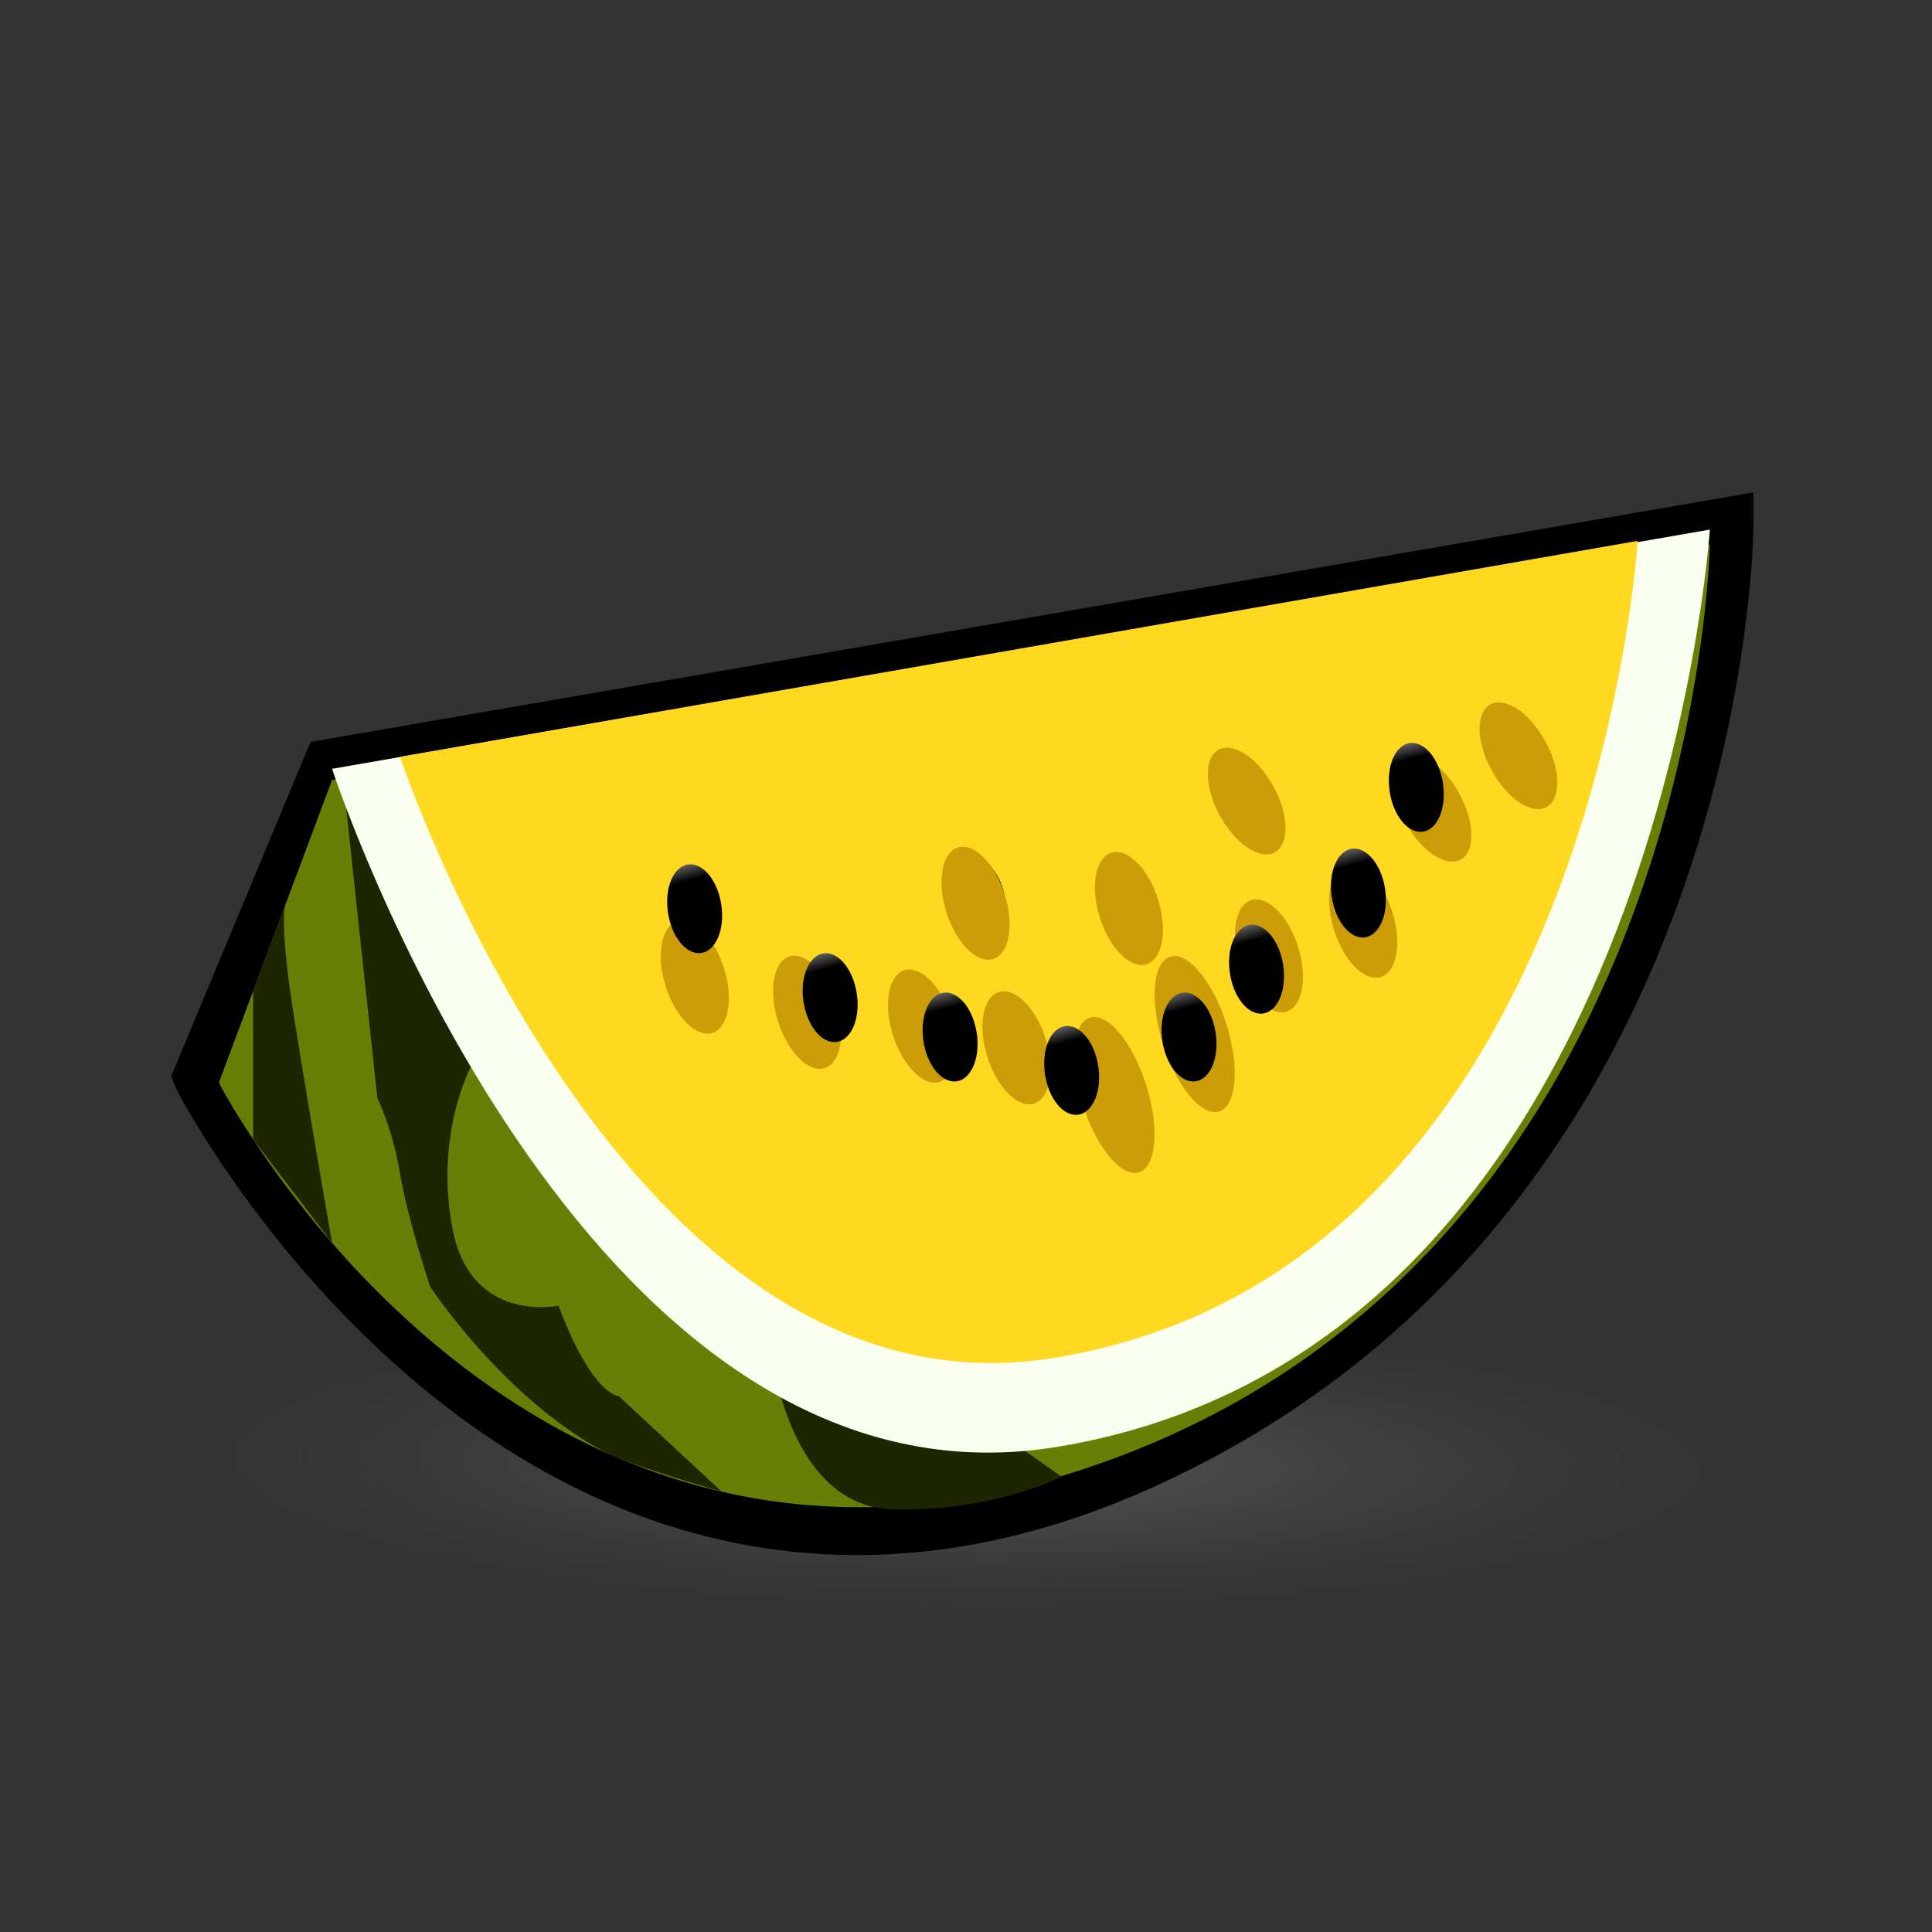 <?xml version="1.0" encoding="UTF-8"?>
<!-- Generated by phantom_svg. -->
<svg width="64px" height="64px" viewBox="0 0 64 64" preserveAspectRatio="none" xmlns="http://www.w3.org/2000/svg" xmlns:xlink="http://www.w3.org/1999/xlink" version="1.1">
  <rect x="0" y="0" width="64" height="64" fill="#333333" stroke="none"/>
  <radialGradient id="SVGID_1_" cx="42.73" cy="37.744" r="14.993" gradientTransform="matrix(1.718 0.018 -0.003 0.333 -41.297 35.143)" gradientUnits="userSpaceOnUse">
    <stop offset='0' style='stop-color:#595959'/>
    <stop offset='1' style='stop-color:#414141;stop-opacity:0'/>
  </radialGradient>
  <path style="fill:url(#SVGID_1_);" d="M58.052,48.739c-0.03,2.991-11.714,5.289-26.108,5.146
	C17.558,53.734,5.921,51.195,5.948,48.206c0.034-2.989,11.722-5.291,26.105-5.141
	C46.445,43.21,58.083,45.753,58.052,48.739z"/>
  <path d="M28.402,51.514c-14.608,0-22.526-15.333-22.586-15.488l-0.144-0.373
	l4.615-11.076l47.795-8.265V17.5c0,0.228-0.228,22.83-19.836,31.743
	C34.933,50.75,31.62,51.514,28.402,51.514z M7.853,35.621
	c1.172,2.09,8.396,13.893,20.55,13.893c2.93,0,5.964-0.703,9.017-2.091
	c15.885-7.221,18.252-24.084,18.604-28.725l-44.311,7.662L7.853,35.621z"/>
  <path style="fill:#687F05;" d="M11,25.839L7.25,35.865c0,0,9.625,18.715,28.125,12.967
	c20.827-6.471,21.267-30.789,21.267-30.789L11,25.839z"/>
  <path style="fill:#1D2600;" d="M11.467,26.763L12.5,36.375c0,0,0.502,1,0.751,2.5S14.25,42.625,14.25,42.625
	s2.465,3.74,5.827,5.494c0.894,0.466,3.82,1.286,3.82,1.286L20.5,46.25c0,0-0.875,0-2-3
	c0,0-2.875,0.625-3.5-2.5s0.596-5.41,0.596-5.41L14.75,30.875L11.467,26.763z"/>
  <path style="fill:#1D2600;" d="M8.385,32.831v4.91L11,41.171c0,0-0.751-4.288-1.211-7.185
	C9.755,33.774,9.723,33.57,9.692,33.375C9.25,30.518,9.451,29.981,9.451,29.981
	L8.385,32.831z"/>
  <path style="fill:#1D2600;" d="M25.625,45.153c0,0,0.614,4.771,3.958,4.847
	s5.583-1.083,5.583-1.083L32.875,47.296L25.625,45.153z"/>
  <path style="fill:#FAFFF0;" d="M11,25.468l45.642-7.925c0,0-1.767,27.127-21.631,30.388
	C19.191,50.528,11,25.468,11,25.468z"/>
  <path style="fill:#FFD91F;" d="M13.251,25.07L54.25,17.917c0,0-1.452,24.178-19.356,27.069
	C20.634,47.289,13.251,25.07,13.251,25.07z"/>
  <ellipse transform="matrix(0.953 -0.303 0.303 0.953 -8.723 8.487)" style="fill:#CC9D06;" cx="23.011" cy="32.375" rx="1.011" ry="1.937"/>
  <ellipse transform="matrix(0.953 -0.302 0.302 0.953 -8.886 9.658)" style="fill:#CC9D06;" cx="26.753" cy="33.53" rx="1.011" ry="1.938"/>
  <ellipse transform="matrix(0.953 -0.302 0.302 0.953 -8.846 10.831)" style="fill:#CC9D06;" cx="30.562" cy="33.986" rx="1.011" ry="1.938"/>
  <ellipse transform="matrix(0.953 -0.302 0.302 0.953 -8.916 11.811)" style="fill:#CC9D06;" cx="33.691" cy="34.703" rx="1.011" ry="1.938"/>
  <ellipse transform="matrix(0.953 -0.302 0.302 0.953 -9.236 12.867)" style="fill:#CC9D06;" cx="36.94" cy="36.264" rx="1.101" ry="2.688"/>
  <ellipse transform="matrix(0.953 -0.302 0.302 0.953 -8.502 13.575)" style="fill:#CC9D06;" cx="39.596" cy="34.247" rx="1.101" ry="2.688"/>
  <ellipse transform="matrix(0.953 -0.302 0.302 0.953 -7.602 14.193)" style="fill:#CC9D06;" cx="42.052" cy="31.658" rx="1.011" ry="1.937"/>
  <ellipse transform="matrix(0.953 -0.302 0.302 0.953 -7.109 15.092)" style="fill:#CC9D06;" cx="45.18" cy="30.502" rx="1.011" ry="1.938"/>
  <ellipse transform="matrix(0.877 -0.481 0.481 0.877 -7.024 26.123)" style="fill:#CC9D06;" cx="47.441" cy="26.763" rx="1.011" ry="1.937"/>
  <ellipse transform="matrix(0.877 -0.481 0.481 0.877 -5.837 27.278)" style="fill:#CC9D06;" cx="50.287" cy="25.024" rx="1.011" ry="1.938"/>
  <g>
    <linearGradient id='SVGID_2_' gradientUnits='userSpaceOnUse' x1='26.874' y1='30.756' x2='27.248' y2='32.13'>
      <stop offset='0' style='stop-color:#FFFFFF'/>
      <stop offset='1' style='stop-color:#000000'/>
    </linearGradient>
    <path style='fill:url(#SVGID_2_);' d='M28.401,33.074c0.07,0.811-0.278,1.461-0.776,1.447
		c-0.499-0.014-0.958-0.684-1.027-1.496c-0.069-0.814,0.278-1.462,0.776-1.45
		C27.872,31.589,28.332,32.259,28.401,33.074z'/>
    <g>
      <linearGradient id='SVGID_3_' gradientUnits='userSpaceOnUse' x1='30.847' y1='32.06' x2='31.222' y2='33.435'>
        <stop offset='0' style='stop-color:#FFFFFF'/>
        <stop offset='1' style='stop-color:#000000'/>
      </linearGradient>
      <path style='fill:url(#SVGID_3_);' d='M32.374,34.379c0.07,0.811-0.277,1.461-0.776,1.447
			c-0.499-0.014-0.958-0.684-1.027-1.496c-0.069-0.814,0.278-1.462,0.776-1.45
			C31.845,32.894,32.306,33.563,32.374,34.379z'/>
    </g>
    <g>
      <linearGradient id='SVGID_4_' gradientUnits='userSpaceOnUse' x1='34.874' y1='33.166' x2='35.249' y2='34.541'>
        <stop offset='0' style='stop-color:#FFFFFF'/>
        <stop offset='1' style='stop-color:#000000'/>
      </linearGradient>
      <path style='fill:url(#SVGID_4_);' d='M36.401,35.484c0.07,0.811-0.277,1.461-0.775,1.447
			c-0.5-0.014-0.959-0.684-1.027-1.496c-0.07-0.814,0.277-1.463,0.775-1.449
			S36.333,34.669,36.401,35.484z'/>
    </g>
    <g>
      <linearGradient id='SVGID_5_' gradientUnits='userSpaceOnUse' x1='22.385' y1='27.81' x2='22.76' y2='29.185'>
        <stop offset='0' style='stop-color:#FFFFFF'/>
        <stop offset='1' style='stop-color:#000000'/>
      </linearGradient>
      <path style='fill:url(#SVGID_5_);' d='M23.912,30.128c0.07,0.811-0.277,1.461-0.775,1.447
			c-0.5-0.014-0.959-0.684-1.027-1.496c-0.07-0.814,0.277-1.463,0.775-1.449
			S23.844,29.313,23.912,30.128z'/>
    </g>
    <g>
      <linearGradient id='SVGID_6_' gradientUnits='userSpaceOnUse' x1='38.762' y1='32.06' x2='39.137' y2='33.435'>
        <stop offset='0' style='stop-color:#FFFFFF'/>
        <stop offset='1' style='stop-color:#000000'/>
      </linearGradient>
      <path style='fill:url(#SVGID_6_);' d='M40.289,34.378c0.07,0.811-0.277,1.461-0.775,1.447
			c-0.5-0.014-0.959-0.684-1.027-1.496c-0.07-0.814,0.277-1.462,0.775-1.449
			S40.221,33.563,40.289,34.378z'/>
    </g>
    <g>
      <linearGradient id='SVGID_7_' gradientUnits='userSpaceOnUse' x1='40.999' y1='29.813' x2='41.374' y2='31.188'>
        <stop offset='0' style='stop-color:#FFFFFF'/>
        <stop offset='1' style='stop-color:#000000'/>
      </linearGradient>
      <path style='fill:url(#SVGID_7_);' d='M42.526,32.131c0.07,0.811-0.277,1.461-0.775,1.448
			c-0.5-0.014-0.959-0.684-1.027-1.497c-0.07-0.814,0.277-1.462,0.775-1.449
			S42.458,31.317,42.526,32.131z'/>
    </g>
    <g>
      <linearGradient id='SVGID_8_' gradientUnits='userSpaceOnUse' x1='44.374' y1='27.291' x2='44.749' y2='28.665'>
        <stop offset='0' style='stop-color:#FFFFFF'/>
        <stop offset='1' style='stop-color:#000000'/>
      </linearGradient>
      <path style='fill:url(#SVGID_8_);' d='M45.901,29.608c0.07,0.811-0.277,1.461-0.775,1.448
			c-0.5-0.014-0.959-0.684-1.027-1.497c-0.07-0.814,0.277-1.462,0.775-1.449
			S45.833,28.794,45.901,29.608z'/>
    </g>
    <g>
      <linearGradient id='SVGID_9_' gradientUnits='userSpaceOnUse' x1='46.291' y1='23.79' x2='46.666' y2='25.165'>
        <stop offset='0' style='stop-color:#FFFFFF'/>
        <stop offset='1' style='stop-color:#000000'/>
      </linearGradient>
      <path style='fill:url(#SVGID_9_);' d='M47.818,26.108c0.07,0.811-0.277,1.461-0.775,1.448
			c-0.5-0.014-0.959-0.684-1.027-1.497c-0.07-0.814,0.277-1.462,0.775-1.449
			S47.75,25.294,47.818,26.108z'/>
    </g>
    <g>
      <linearGradient id='SVGID_10_' gradientUnits='userSpaceOnUse' x1='31.791' y1='27.624' x2='32.166' y2='28.999'>
        <stop offset='0' style='stop-color:#FFFFFF'/>
        <stop offset='1' style='stop-color:#000000'/>
      </linearGradient>
      <path style='fill:url(#SVGID_10_);' d='M33.318,29.942c0.07,0.811-0.277,1.461-0.775,1.447
			c-0.5-0.014-0.959-0.684-1.028-1.496c-0.07-0.814,0.277-1.462,0.775-1.449
			C32.789,28.458,33.25,29.127,33.318,29.942z'/>
    </g>
    <g>
      <linearGradient id='SVGID_11_' gradientUnits='userSpaceOnUse' x1='36.665' y1='27.647' x2='37.04' y2='29.022'>
        <stop offset='0' style='stop-color:#FFFFFF'/>
        <stop offset='1' style='stop-color:#000000'/>
      </linearGradient>
      <path style='fill:url(#SVGID_11_);' d='M38.192,29.965c0.07,0.811-0.277,1.461-0.775,1.448
			c-0.5-0.014-0.959-0.684-1.027-1.497c-0.07-0.814,0.277-1.462,0.775-1.449
			S38.124,29.15,38.192,29.965z'/>
    </g>
  </g>
  <ellipse transform="matrix(0.953 -0.302 0.302 0.953 -7.532 11.176)" style="fill:#CC9D06;" cx="32.333" cy="29.917" rx="1.011" ry="1.938"/>
  <ellipse transform="matrix(0.953 -0.302 0.302 0.953 -7.346 12.725)" style="fill:#CC9D06;" cx="37.417" cy="30.083" rx="1.011" ry="1.938"/>
  <ellipse transform="matrix(0.877 -0.481 0.481 0.877 -7.669 23.133)" style="fill:#CC9D06;" cx="41.287" cy="26.524" rx="1.011" ry="1.938"/>
</svg>